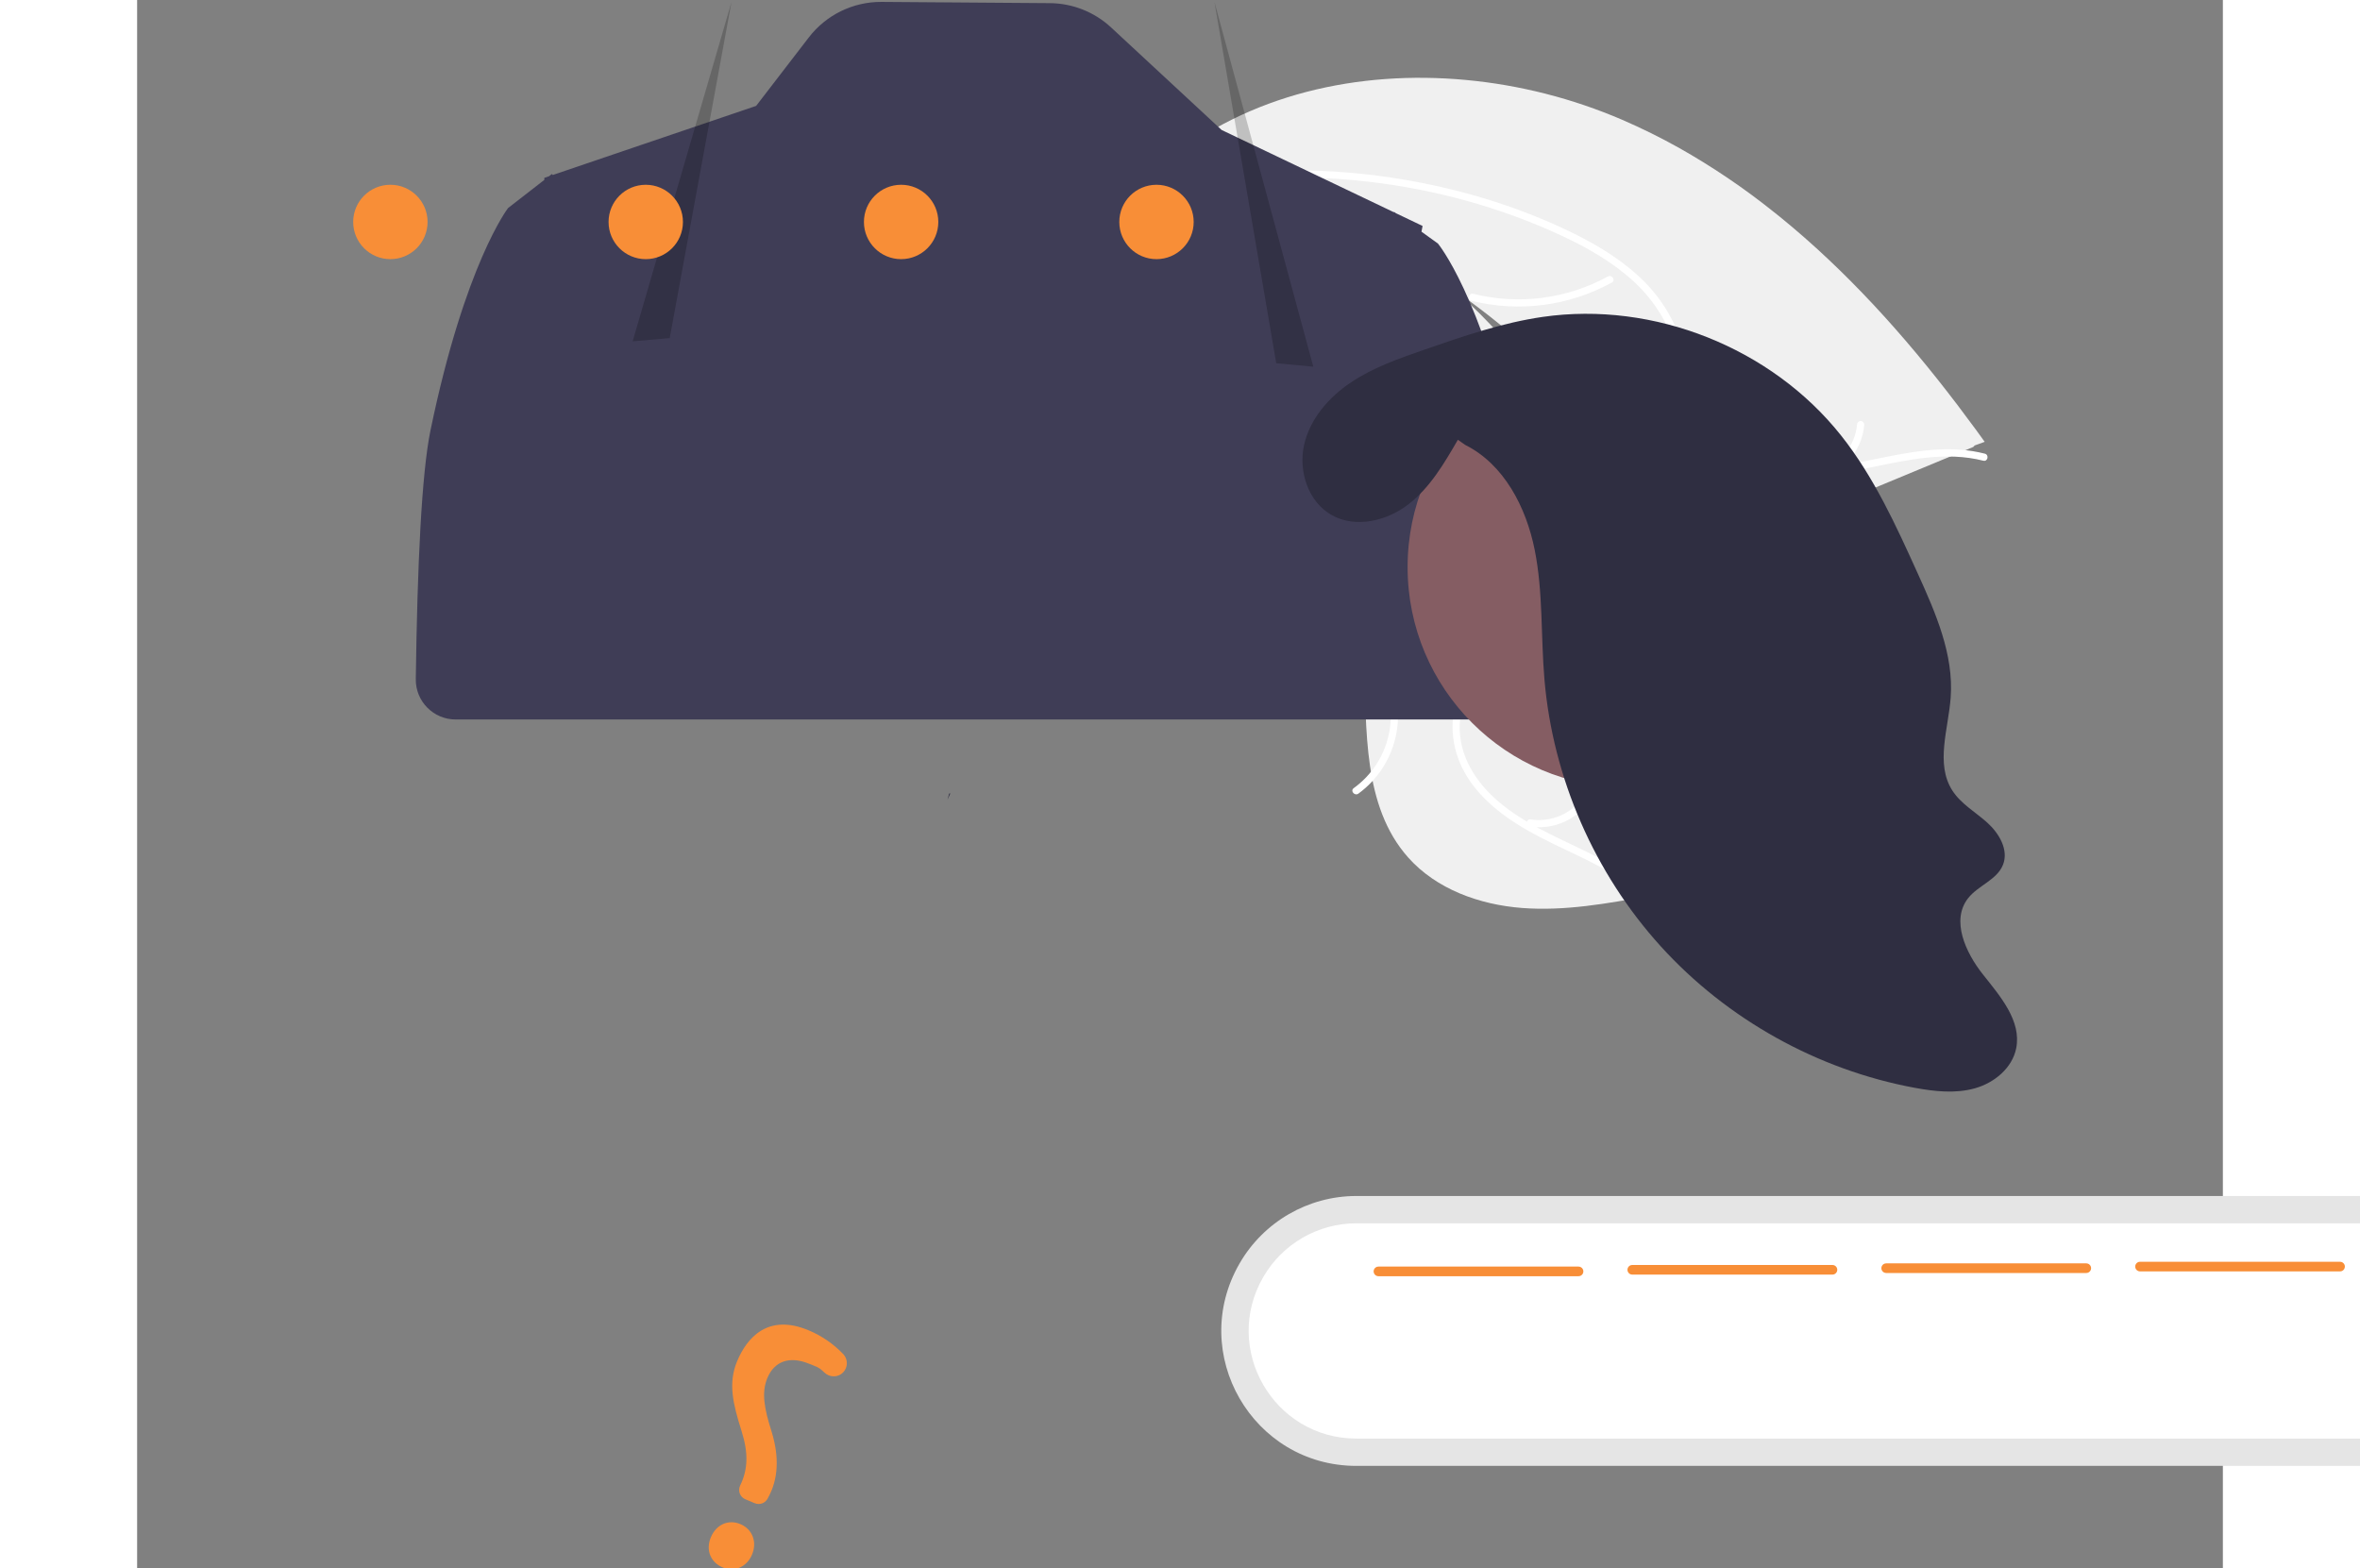 <?xml version="1.0" encoding="utf-8"?>
<svg data-name="Layer 1" width="951.235" height="632.162" viewBox="-0.067 -0.339 841.261 632.588" xmlns="http://www.w3.org/2000/svg" xmlns:bx="https://boxy-svg.com">
  <rect x="-0.067" y="-0.339" width="841.261" height="632.588" fill="#808080" stroke="none"/>
  <defs>
    <bx:grid x="429.202" y="-6.975" width="102.998" height="96.666"/>
  </defs>
  <path d="M 376.414 461.941 C 409.013 519.286 471.196 563.318 537.022 559.076 C 488.467 506.275 460.153 438 457.091 366.332 C 456.01 338.689 457.686 307.83 439.332 287.131 C 427.911 274.251 410.455 268.013 393.292 266.705 C 376.127 265.397 358.967 268.498 342.032 271.586 L 337.924 270.325 C 336.36 336.269 343.815 404.596 376.414 461.941 Z" fill="#f0f0f0" style="transform-box: fill-box; transform-origin: 50% 50%;" transform="matrix(-1, 0, 0, -1, -0, 0)"/>
  <path d="M 536.173 550.984 C 487.496 527.55 445.989 488.414 420.509 440.684 C 415.001 430.365 410.311 419.418 408.265 407.843 C 406.218 396.263 407.648 385.24 411.603 374.241 C 415.219 364.187 420.082 354.32 421.191 343.562 C 422.359 332.221 418.187 321.618 410.676 313.203 C 401.486 302.906 389.145 296.526 376.859 290.706 C 363.218 284.244 348.947 277.748 339.286 265.687 C 338.115 264.226 335.916 266.128 337.085 267.587 C 353.895 288.57 382.668 292.515 402.621 309.418 C 411.932 317.305 418.922 328.046 418.48 340.631 C 418.095 351.637 413.089 361.815 409.339 371.964 C 405.403 382.621 403.44 393.336 404.851 404.698 C 406.296 416.32 410.567 427.474 415.788 437.888 C 427.562 461.376 443.675 482.939 462.133 501.58 C 483.347 523.006 508.07 540.645 535.232 553.735 C 536.913 554.544 537.844 551.788 536.173 550.984 L 536.173 550.984 Z" fill="#fff" style="transform-box: fill-box; transform-origin: 50% 50%;" transform="matrix(-1, 0, 0, -1, 0, -0)"/>
  <path d="M 459.348 312.84 C 443.935 324.11 438.956 344.886 447.587 361.917 C 448.438 363.583 451.066 362.338 450.214 360.67 C 442.145 344.82 446.828 325.454 461.247 315.041 C 462.763 313.944 460.854 311.749 459.348 312.84 L 459.348 312.84 Z" fill="#fff" style="transform-box: fill-box; transform-origin: 50% 50%;" transform="matrix(-1, 0, 0, -1, -0, -0)"/>
  <path d="M 415.897 415.231 C 434.596 417.963 451.578 427.643 463.458 442.34 C 464.633 443.797 466.833 441.896 465.658 440.441 C 453.268 425.169 435.575 415.132 416.11 412.332 C 414.254 412.066 414.052 414.967 415.897 415.231 L 415.897 415.231 Z" fill="#fff" style="transform-box: fill-box; transform-origin: 50% 50%;" transform="matrix(-1, 0, 0, -1, -0, 0)"/>
  <path d="M 370.195 309.462 C 375.167 303.951 382.576 301.31 389.913 302.432 C 391.764 302.721 391.965 299.82 390.125 299.533 C 382.017 298.331 373.841 301.225 368.295 307.261 C 367.712 307.798 367.646 308.695 368.145 309.312 C 368.671 309.915 369.586 309.983 370.195 309.462 L 370.195 309.462 Z" fill="#fff" style="transform-box: fill-box; transform-origin: 50% 50%;" transform="matrix(-1, 0, 0, -1, 0, 0)"/>
  <path d="M 539.561 565.421 C 538.41 565.208 537.259 564.994 536.098 564.759 C 520.641 561.81 505.45 557.611 490.673 552.202 C 489.524 551.802 488.365 551.38 487.23 550.947 C 451.769 537.537 419.106 517.66 390.901 492.326 C 379.687 482.234 369.257 471.304 359.701 459.631 C 346.505 443.508 333.48 424.977 316.236 414.464 C 314.449 413.347 312.595 412.342 310.684 411.455 L 211.346 452.659 C 211.167 452.866 210.978 453.05 210.798 453.258 L 206.756 454.722 C 207.207 455.358 207.688 456.008 208.139 456.645 C 208.399 457.015 208.681 457.376 208.941 457.747 C 209.122 457.991 209.303 458.234 209.452 458.465 C 209.512 458.546 209.572 458.627 209.623 458.686 C 209.771 458.916 209.934 459.115 210.074 459.322 C 212.753 462.966 215.463 466.597 218.204 470.215 C 218.213 470.237 218.213 470.237 218.245 470.251 C 239.195 497.767 262.627 523.776 289.262 545.402 C 290.063 546.052 290.873 546.726 291.72 547.357 C 303.78 557.038 316.611 565.718 330.084 573.309 C 337.476 577.441 345.071 581.197 352.842 584.562 C 372.938 593.217 394.27 598.658 416.056 600.684 C 459.488 604.717 503.726 594.815 537.036 567.531 C 537.888 566.832 538.718 566.142 539.561 565.421 Z" fill="#f0f0f0" style="transform-box: fill-box; transform-origin: 50% 50%;" transform="matrix(-1, 0, 0, -1, -0, -0)"/>
  <path d="M 536.277 556.359 C 483.302 566.956 426.599 560.698 377.518 537.929 C 366.907 533.006 356.571 527.089 347.969 519.079 C 339.362 511.065 333.867 501.403 330.403 490.24 C 327.237 480.035 325.179 469.23 319.587 459.972 C 313.693 450.214 303.977 444.26 292.914 442.062 C 279.377 439.374 265.682 441.71 252.368 444.46 C 237.586 447.513 222.281 450.918 207.305 447.106 C 205.491 446.644 204.88 449.486 206.692 449.947 C 232.746 456.581 258.095 442.407 284.204 443.89 C 296.386 444.582 308.434 448.949 315.659 459.264 C 321.977 468.283 324.108 479.424 327.225 489.785 C 330.498 500.664 335.382 510.401 343.349 518.623 C 351.5 527.033 361.626 533.367 372.065 538.539 C 395.607 550.204 421.455 557.72 447.415 561.49 C 477.253 565.826 507.613 565.025 537.182 559.123 C 539.012 558.757 538.095 555.996 536.277 556.359 L 536.277 556.359 Z" fill="#fff" style="transform-box: fill-box; transform-origin: 50% 50%;" transform="matrix(-1, 0, 0, -1, -0, -0)"/>
  <path d="M 330.085 413.583 C 324.564 431.861 333.098 451.447 350.243 459.85 C 351.925 460.667 353.274 458.091 351.59 457.272 C 335.604 449.475 327.683 431.193 332.927 414.197 C 333.476 412.409 330.631 411.805 330.085 413.583 Z" fill="#fff" style="transform-box: fill-box; transform-origin: 50% 50%;" transform="matrix(-1, 0, 0, -1, 0, -0)"/>
  <path d="M 358.718 521.417 C 375.293 512.34 394.68 509.844 413.014 514.427 C 414.83 514.883 415.441 512.04 413.627 511.585 C 394.54 506.852 374.37 509.49 357.142 518.973 C 355.501 519.878 357.085 522.317 358.718 521.417 L 358.718 521.417 Z" fill="#fff" style="transform-box: fill-box; transform-origin: 50% 50%;" transform="matrix(-1, 0, 0, -1, 0, -0)"/>
  <path d="M 258.19 461.976 C 258.842 454.582 263.167 448.012 269.701 444.491 C 271.353 443.608 269.767 441.17 268.125 442.048 C 260.928 445.97 256.142 453.204 255.348 461.362 C 255.206 462.142 255.693 462.898 256.462 463.09 C 257.246 463.255 258.017 462.758 258.19 461.976 L 258.19 461.976 Z" fill="#fff" style="transform-box: fill-box; transform-origin: 50% 50%;" transform="matrix(-1, 0, 0, -1, -0, -0)"/>
  <path d="M 833.619 459.337 C 819.707 526.603 802.317 549.03 802.317 549.03 L 795.674 554.182 L 787.684 560.388 L 787.723 561.186 L 785.828 561.83 L 785.383 562.176 L 784.654 562.736 L 784.536 562.61 L 784.289 562.353 L 748.136 574.642 L 702.271 590.221 L 681.032 617.827 C 674.02 626.942 663.145 632.246 651.646 632.161 L 583.816 631.659 C 574.645 631.591 565.831 628.095 559.107 621.858 L 514.524 580.504 L 445.055 547.326 L 444.937 547.443 L 444.208 546.922 L 433.474 541.79 L 433.917 539.484 L 427.274 534.691 C 427.274 534.691 409.884 513.823 395.972 451.232 C 392.433 435.306 390.691 401.142 390.062 359.043 C 389.929 350.078 397.158 342.739 406.124 342.736 L 777.172 342.736 L 777.172 342.736 L 823.483 342.736 C 832.442 342.74 839.668 350.069 839.546 359.027 C 838.932 404.836 837.19 442.065 833.619 459.337 Z" fill="#3f3d56" style="transform-box: fill-box; transform-origin: 50% 50%;" transform="matrix(-1, 0, 0, -1, 0, 0)"/>
  <path d="M 54.512 150.546 C 12.611 150.546 -13.577 105.187 7.373 68.9 C 17.096 52.059 35.065 41.685 54.512 41.685 L 460.15 41.685 C 502.051 41.685 528.239 87.044 507.289 123.331 C 497.565 140.172 479.596 150.546 460.15 150.546 L 54.512 150.546 Z" fill="#e5e5e5" style="transform-box: fill-box; transform-origin: 50% 50%;" transform="matrix(-1, 0, 0, -1, -0, -0)"/>
  <path d="M 54.512 139.53 C 21.091 139.53 0.203 103.35 16.913 74.407 C 24.669 60.975 39.001 52.7 54.512 52.7 L 460.15 52.7 C 493.571 52.7 514.459 88.879 497.749 117.822 C 489.993 131.255 475.661 139.53 460.15 139.53 L 54.512 139.53 Z" fill="#fff" style="transform-box: fill-box; transform-origin: 50% 50%;" transform="matrix(-1, 0, 0, -1, -0, -0)"/>
  <circle id="e096411a-cdc3-4e6d-bbd4-4630e1fee17e" data-name="ab6171fa-7d69-4734-b81c-8dff60f9761b" cx="-601.224" cy="228.392" r="88.863" style="fill: rgb(133, 93, 99);" transform="matrix(-1, 0, 0, 1, 0, 0)"/>
  <path d="M 625.093 310.387 C 624.713 311.223 624.335 312.062 623.957 312.904 C 624.103 312.899 624.247 312.878 624.392 312.874 L 625.093 310.387 Z" fill="#2f2e41" style="transform-box: fill-box; transform-origin: 50% 50%;" transform="matrix(-1, 0, 0, -1, -0, -0)"/>
  <polygon points="712.204 632.162 737.128 496.555 752.083 495.253 712.204 632.162" opacity="0.2" style="transform-box: fill-box; transform-origin: 50% 50%;" transform="matrix(-1, 0, 0, -1, -0, -0)"/>
  <polygon points="517.419 632.162 492.495 486.426 477.54 485.026 517.419 632.162" opacity="0.2" style="transform-box: fill-box; transform-origin: 50% 50%;" transform="matrix(-1, 0, 0, -1, 0, -0)"/>
  <path d="M 715.772 0.734 C 710.993 -1.262 706.007 0.925 703.916 5.933 C 701.792 11.018 703.775 16.18 708.631 18.207 C 713.487 20.235 718.384 18.043 720.542 12.876 C 722.667 7.787 720.705 2.794 715.772 0.734 Z M 706.618 28.216 L 702.818 26.629 C 700.85 25.817 698.588 26.647 697.612 28.538 L 697.424 28.906 C 693.336 36.279 692.868 45.241 696.04 55.527 C 698.979 64.754 700.2 71.244 697.745 77.123 C 694.907 83.92 688.846 86.05 681.117 82.965 C 678.119 81.713 677.165 81.733 674.806 79.393 C 673.769 78.352 672.354 77.777 670.885 77.8 C 669.465 77.816 668.112 78.41 667.138 79.443 C 665.21 81.488 665.194 84.676 667.101 86.74 C 671.066 90.891 675.848 94.175 681.146 96.384 C 697.753 103.319 706.113 93.081 709.938 83.919 C 713.68 74.958 711.575 66.644 708.193 55.876 C 705.359 46.929 705.524 40.299 708.744 33.706 C 709.724 31.605 708.758 29.109 706.618 28.216 L 706.618 28.216 Z" fill="#f88e37" style="transform-box: fill-box; transform-origin: 50% 50%;" transform="matrix(-1, 0, 0, -1, -0, -0)"/>
  <path d="M 451.284 118.187 L 370.577 118.187 C 369.081 118.177 368.134 119.79 368.874 121.091 C 369.222 121.703 369.873 122.08 370.577 122.075 L 451.284 122.075 C 452.78 122.065 453.705 120.438 452.948 119.147 C 452.601 118.556 451.969 118.192 451.284 118.187 Z" fill="#f88e37" style="transform-box: fill-box; transform-origin: 50% 50%;" transform="matrix(-1, 0, 0, -1, -0, -0)"/>
  <path d="M 348.876 118.835 L 268.169 118.835 C 266.672 118.825 265.726 120.438 266.465 121.739 C 266.813 122.352 267.465 122.728 268.169 122.723 L 348.876 122.723 C 350.372 122.733 351.318 121.119 350.579 119.818 C 350.231 119.206 349.58 118.83 348.876 118.835 Z" fill="#f88e37" style="transform-box: fill-box; transform-origin: 50% 50%;" transform="matrix(-1, 0, 0, -1, -0, 0)"/>
  <path d="M 246.467 119.483 L 165.76 119.483 C 164.264 119.493 163.339 121.119 164.097 122.41 C 164.443 123.001 165.075 123.366 165.76 123.371 L 246.467 123.371 C 247.964 123.381 248.91 121.767 248.171 120.466 C 247.823 119.854 247.171 119.478 246.467 119.483 Z" fill="#f88e37" style="transform-box: fill-box; transform-origin: 50% 50%;" transform="matrix(-1, 0, 0, -1, 0, 0)"/>
  <path d="M 144.113 120.131 L 63.406 120.131 C 61.909 120.141 60.985 121.768 61.742 123.058 C 62.089 123.649 62.721 124.014 63.406 124.019 L 144.113 124.019 C 145.609 124.009 146.534 122.382 145.777 121.092 C 145.43 120.501 144.798 120.136 144.113 120.131 Z" fill="#f88e37" style="transform-box: fill-box; transform-origin: 50% 50%;" transform="matrix(-1, 0, 0, -1, 0, 0)"/>
  <circle cx="-411.081" cy="89.185" r="15" fill="#f88e37" style="" transform="matrix(-1, 0, 0, 1, 0, 0)"/>
  <circle cx="-308.081" cy="89.185" r="15" fill="#f88e37" style="" transform="matrix(-1, 0, 0, 1, 0, 0)"/>
  <circle cx="-205.081" cy="89.185" r="15" fill="#f88e37" style="" transform="matrix(-1, 0, 0, 1, 0, 0)"/>
  <circle cx="-102.081" cy="89.185" r="15" fill="#f88e37" style="" transform="matrix(-1, 0, 0, 1, 0, 0)"/>
  <g transform="matrix(2.352, 0, 0, 2.352, 490.284, 745.098)" style="">
    <path d="M 18.009 -241.524 C 15.663 -237.468 13.225 -233.305 9.515 -230.444 C 5.805 -227.583 0.465 -226.312 -3.621 -228.605 C -7.636 -230.859 -9.364 -236.092 -8.375 -240.588 C -7.386 -245.085 -4.133 -248.822 -0.304 -251.379 C 3.525 -253.936 7.929 -255.47 12.279 -256.978 C 18.927 -259.282 25.625 -261.599 32.59 -262.599 C 51.588 -265.328 71.769 -257.304 83.708 -242.276 C 89.345 -235.18 93.14 -226.831 96.88 -218.576 C 99.936 -211.828 103.061 -204.721 102.52 -197.333 C 102.124 -191.917 99.871 -185.983 102.787 -181.402 C 104.256 -179.093 106.762 -177.695 108.795 -175.864 C 110.829 -174.032 112.497 -171.194 111.493 -168.648 C 110.466 -166.043 107.229 -165.104 105.501 -162.901 C 102.54 -159.124 105.064 -153.597 108.048 -149.839 C 111.032 -146.08 114.695 -141.865 113.751 -137.159 C 113.07 -133.765 109.987 -131.237 106.652 -130.304 C 103.318 -129.371 99.763 -129.765 96.358 -130.394 C 79.719 -133.468 64.163 -142.134 52.793 -154.665 C 41.422 -167.197 34.304 -183.519 32.858 -200.379 C 32.221 -207.802 32.645 -215.34 31.183 -222.646 C 29.72 -229.951 25.932 -237.306 19.269 -240.639" fill="#2f2e41"/>
  </g>
</svg>